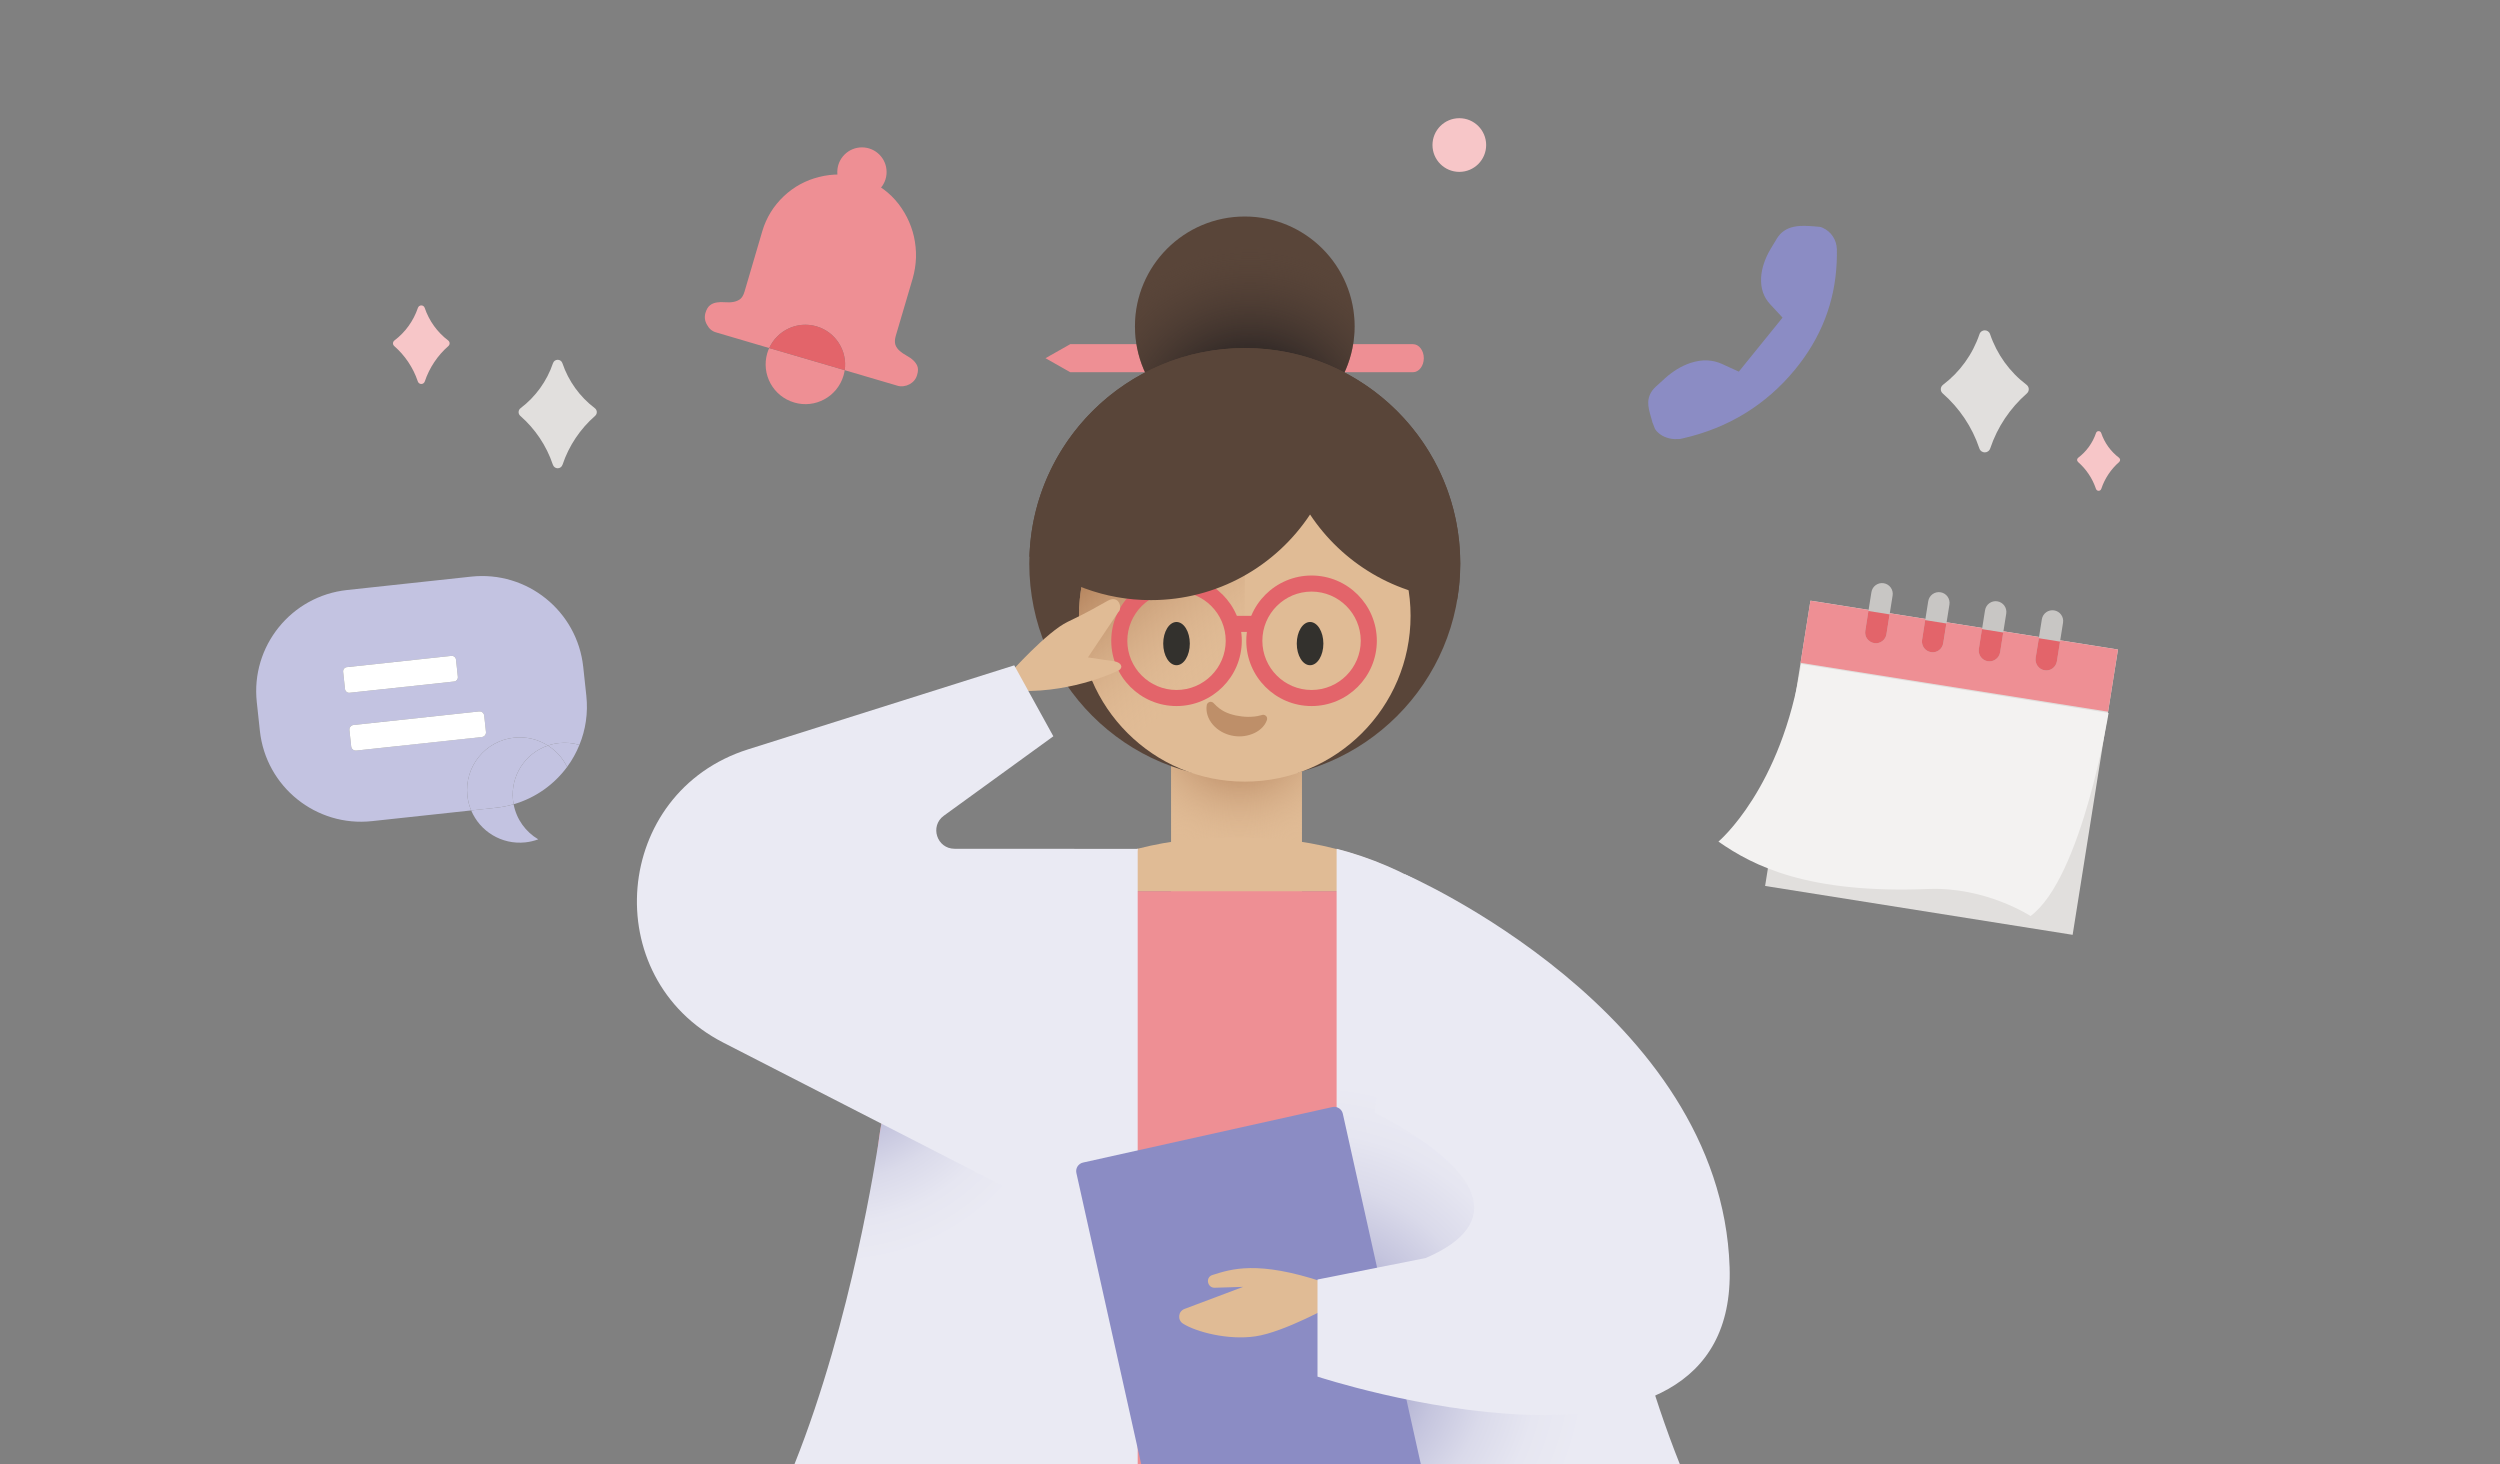 <?xml version="1.0" encoding="utf-8"?>
<!-- Generator: Adobe Illustrator 22.1.0, SVG Export Plug-In . SVG Version: 6.00 Build 0)  -->
<svg version="1.1" id="Layer_1" xmlns="http://www.w3.org/2000/svg" xmlns:xlink="http://www.w3.org/1999/xlink" x="0px" y="0px"
	 viewBox="0 0 280 164" style="enable-background:new 0 0 280 164;" xml:space="preserve">
<rect x="0" y="0" width="280" height="164" fill="#808080" stroke="none"/>
<g>
	<g>
		<g id="XMLID_2_">
			<g>
				<path style="fill:#C3C3E1;" d="M57.58,82.618c-3.241,0.349-5.583,3.258-5.234,6.499
					c0.063,0.582,0.209,1.138,0.426,1.651l-11.116,1.199c-6.254,0.674-11.874-3.846-12.549-10.106l-0.348-3.23
					c-0.674-6.254,3.852-11.875,10.106-12.549l13.907-1.5c6.254-0.674,11.875,3.852,12.549,10.106l0.348,3.23
					c0.209,1.94-0.079,3.819-0.774,5.51c-0.721-0.211-1.492-0.289-2.285-0.204
					c-0.434,0.047-0.851,0.138-1.246,0.279C60.279,82.812,58.955,82.47,57.58,82.618z M53.969,82.546
					c0.285-0.031,0.489-0.284,0.458-0.569l-0.198-1.832c-0.031-0.285-0.284-0.495-0.57-0.464l-14.067,1.517
					c-0.285,0.031-0.488,0.289-0.458,0.575l0.198,1.832c0.031,0.285,0.284,0.489,0.569,0.458L53.969,82.546z
					 M51.28,75.804l-0.207-1.923c-0.028-0.263-0.262-0.451-0.525-0.423L38.849,74.72
					c-0.257,0.028-0.445,0.262-0.417,0.524l0.207,1.923c0.028,0.263,0.262,0.451,0.519,0.423l11.698-1.261
					C51.12,76.301,51.308,76.067,51.28,75.804z"/>
				<path style="fill:#C3C3E1;" d="M64.895,83.429c-0.355,0.881-0.82,1.711-1.379,2.469
					c-0.488-0.992-1.235-1.818-2.152-2.395c0.395-0.141,0.812-0.232,1.246-0.279
					C63.403,83.139,64.173,83.218,64.895,83.429z"/>
				<path style="fill:#C3C3E1;" d="M63.516,85.898c-1.456,1.97-3.54,3.47-5.992,4.179
					c-0.027-0.147-0.05-0.301-0.066-0.455c-0.297-2.756,1.383-5.27,3.907-6.119
					C62.281,84.08,63.028,84.906,63.516,85.898z"/>
				<path style="fill:#C3C3E1;" d="M61.364,83.503c-2.523,0.849-4.204,3.363-3.907,6.119
					c0.017,0.154,0.039,0.307,0.066,0.455c-0.626,0.189-1.288,0.318-1.961,0.39l-2.791,0.301
					c-0.217-0.513-0.363-1.069-0.426-1.651c-0.349-3.241,1.992-6.149,5.234-6.499
					C58.955,82.47,60.279,82.812,61.364,83.503z"/>
				<path style="fill:#C3C3E1;" d="M57.524,90.077c0.322,1.697,1.362,3.103,2.762,3.928
					c-0.455,0.17-0.939,0.286-1.441,0.34c-2.659,0.287-5.092-1.235-6.072-3.577l2.791-0.301
					C56.236,90.395,56.898,90.266,57.524,90.077z"/>
				<path style="fill:#FFFFFF;" d="M54.23,80.145l0.198,1.832c0.031,0.285-0.173,0.538-0.458,0.569l-14.067,1.517
					c-0.285,0.031-0.538-0.173-0.569-0.458l-0.198-1.832c-0.031-0.285,0.172-0.544,0.458-0.575l14.067-1.517
					C53.946,79.65,54.199,79.86,54.23,80.145z"/>
				<path style="fill:#FFFFFF;" d="M51.072,73.881l0.207,1.923c0.028,0.263-0.16,0.496-0.423,0.525l-11.698,1.261
					c-0.257,0.028-0.491-0.161-0.519-0.423l-0.207-1.923c-0.028-0.263,0.16-0.496,0.417-0.524l11.698-1.261
					C50.81,73.43,51.044,73.619,51.072,73.881z"/>
			</g>
		</g>
	</g>
	<g>
		<path style="fill:#EE8F94;" d="M94.612,41.461c-0.04,0.2-0.08,0.41-0.14,0.61
			c-0.7,2.36-3.17,3.71-5.52,3.01c-2.36-0.69-3.71-3.16-3.02-5.52c0.06-0.2,0.13-0.4,0.22-0.58
			L94.612,41.461z"/>
		<circle style="fill:#EE8F94;" cx="96.538" cy="19.267" r="2.761"/>
		<g>
			<path style="fill:#EE8F94;" d="M102.742,41.001c-0.18-0.45-0.59-0.84-1.22-1.18
				c-0.3-0.17-0.54-0.33-0.73-0.5c-0.25-0.21-0.42-0.45-0.51-0.71c-0.08-0.27-0.07-0.59,0.04-0.98
				l1.9-6.44c0.22-0.77,0.34-1.55,0.37-2.34c0.02-0.8-0.06-1.58-0.23-2.35
				c-0.17-0.76-0.44-1.49-0.79-2.18c-0.36-0.7-0.79-1.34-1.3-1.92c-1.08-1.21-2.39-2.04-3.95-2.5
				c-1.51-0.45-3.04-0.47-4.58-0.08c-1.5,0.37-2.82,1.09-3.94,2.14c-1.17,1.11-1.97,2.41-2.42,3.92
				l-1.99,6.77c-0.12,0.42-0.3,0.71-0.52,0.87c-0.39,0.28-0.95,0.39-1.67,0.33
				c-0.34-0.03-0.63-0.02-0.88,0.02c-0.32,0.04-0.59,0.15-0.81,0.33c-0.22,0.17-0.38,0.45-0.5,0.84
				c-0.13,0.46-0.08,0.9,0.17,1.33c0.23,0.44,0.57,0.73,1.03,0.86l5.94,1.75
				c0.91-1.99,3.15-3.06,5.3-2.43c2.16,0.63,3.47,2.76,3.16,4.91l5.91,1.74
				c0.21,0.07,0.44,0.08,0.68,0.05c0.24-0.03,0.46-0.1,0.66-0.21c0.44-0.24,0.72-0.58,0.85-1.03
				C102.842,41.59,102.842,41.251,102.742,41.001z"/>
			<path style="fill:#E3646A;" d="M94.612,41.461l-8.46-2.48c0.91-1.99,3.15-3.06,5.3-2.43
				C93.612,37.181,94.922,39.311,94.612,41.461z"/>
		</g>
	</g>
	<g>
		
			<rect x="201.329" y="68.692" transform="matrix(0.157 -0.988 0.988 0.157 98.216 287.356)" style="fill:#E1DFDD;" width="32.344" height="34.862"/>
		
			<rect x="215.973" y="56.197" transform="matrix(0.157 -0.988 0.988 0.157 112.233 278.795)" style="fill:#EE8F94;" width="7.04" height="34.862"/>
		<path style="fill:#C8C6C4;" d="M228.994,75.072L228.994,75.072c-0.655-0.104-1.102-0.721-0.998-1.376l0.691-4.335
			c0.104-0.655,0.721-1.102,1.376-0.998l0,0c0.655,0.104,1.102,0.721,0.998,1.376l-0.691,4.335
			C230.266,74.73,229.65,75.176,228.994,75.072z"/>
		<path style="fill:#C8C6C4;" d="M222.632,74.057L222.632,74.057c-0.655-0.104-1.102-0.721-0.998-1.376l0.691-4.335
			c0.104-0.655,0.721-1.102,1.376-0.998l0,0c0.655,0.104,1.102,0.721,0.998,1.376l-0.691,4.335
			C223.904,73.715,223.287,74.162,222.632,74.057z"/>
		<path style="fill:#C8C6C4;" d="M216.27,73.043L216.27,73.043c-0.655-0.104-1.102-0.721-0.998-1.376l0.691-4.335
			c0.104-0.655,0.721-1.102,1.376-0.998l0,0c0.655,0.104,1.102,0.721,0.998,1.376l-0.691,4.335
			C217.541,72.701,216.925,73.147,216.27,73.043z"/>
		<path style="fill:#C8C6C4;" d="M209.907,72.029L209.907,72.029c-0.655-0.104-1.102-0.721-0.998-1.376l0.691-4.335
			c0.104-0.655,0.721-1.102,1.376-0.998l0,0c0.655,0.104,1.102,0.721,0.998,1.376l-0.691,4.335
			C211.179,71.686,210.563,72.133,209.907,72.029z"/>
		<path style="fill:#F3F2F1;" d="M236.16,79.853c0,0-2.939,18.438-8.738,22.742c0,0-5.009-3.288-11.463-3.028
			c-13.481,0.542-19.585-2.575-23.493-5.309c0,0,7.072-5.91,9.264-19.894L236.16,79.853z"/>
		<path style="fill:#E3646A;" d="M230.722,71.861l-0.35,2.21c-0.11,0.66-0.72,1.11-1.38,1
			c-0.65-0.1-1.1-0.72-1-1.38l0.36-2.21L230.722,71.861z"/>
		<path style="fill:#E3646A;" d="M224.362,70.841l-0.35,2.22c-0.11,0.65-0.72,1.1-1.38,1
			c-0.66-0.11-1.1-0.72-1-1.38l0.35-2.22L224.362,70.841z"/>
		<path style="fill:#E3646A;" d="M217.992,69.831l-0.35,2.21c-0.1,0.66-0.72,1.11-1.37,1
			c-0.66-0.1-1.1-0.72-1-1.37l0.35-2.22L217.992,69.831z"/>
		<path style="fill:#E3646A;" d="M211.632,68.811l-0.35,2.22c-0.1,0.66-0.72,1.1-1.37,1
			c-0.66-0.11-1.11-0.72-1-1.38l0.35-2.22L211.632,68.811z"/>
	</g>
	<g>
		<path style="fill:#8B8CC4;" d="M203.168,25.35l0.629,0.056c0.08,0.004,0.189,0.037,0.326,0.099
			c0.491,0.22,0.877,0.545,1.159,0.976c0.281,0.431,0.431,0.911,0.447,1.439c0.008,0.49,0.001,0.984-0.021,1.482
			c-0.198,4.444-1.753,8.441-4.667,11.992c-1.621,1.971-3.484,3.603-5.591,4.898
			c-2.107,1.295-4.446,2.233-7.017,2.815c-0.233,0.065-0.52,0.09-0.86,0.075c-0.4-0.018-0.777-0.103-1.131-0.255
			c-0.354-0.152-0.66-0.37-0.918-0.655c-0.019-0.029-0.05-0.07-0.092-0.124
			c-0.043-0.053-0.073-0.104-0.091-0.152l-0.216-0.56l-0.041-0.086l-0.142-0.515
			c-0.122-0.41-0.21-0.746-0.263-1.007c-0.053-0.261-0.079-0.523-0.078-0.787
			c0.03-0.667,0.311-1.243,0.843-1.727l1.034-0.942c0.908-0.816,1.861-1.39,2.857-1.722
			c0.661-0.215,1.286-0.31,1.876-0.284c0.56,0.025,1.101,0.153,1.621,0.383l1.915,0.876l4.899-6.051l-1.391-1.502
			c-0.727-0.776-1.064-1.756-1.012-2.94c0.024-0.535,0.131-1.084,0.321-1.645c0.19-0.561,0.437-1.094,0.74-1.598
			l0.714-1.183c0.422-0.697,1.063-1.134,1.922-1.312c0.405-0.086,0.917-0.115,1.537-0.087L203.168,25.35z"/>
	</g>
	<g>
		<path style="fill:#EE8F94;" d="M158.255,41.688h-38.386l-2.774-1.571l2.774-1.571h38.386
			c0.666,0,1.212,0.707,1.212,1.571l0,0C159.466,40.982,158.921,41.688,158.255,41.688z"/>
		<circle style="fill:#594539;" cx="139.415" cy="36.549" r="12.3"/>
		
			<radialGradient id="SVGID_1_" cx="140.018" cy="162.017" r="20.448" gradientTransform="matrix(1 0 0 1 0 -114)" gradientUnits="userSpaceOnUse">
			<stop  offset="0.313" style="stop-color:#231F20"/>
			<stop  offset="0.803" style="stop-color:#493931;stop-opacity:0.286"/>
			<stop  offset="1" style="stop-color:#594539;stop-opacity:0"/>
		</radialGradient>
		<circle style="fill:url(#SVGID_1_);" cx="139.415" cy="36.549" r="12.3"/>
		<rect x="131.16" y="74.517" style="fill:#E0BB95;" width="14.66" height="36.456"/>
		
			<radialGradient id="SVGID_2_" cx="138.79" cy="195.516" r="13.892" gradientTransform="matrix(1 0 0 1 0 -114)" gradientUnits="userSpaceOnUse">
			<stop  offset="0.001" style="stop-color:#9B643D"/>
			<stop  offset="0.456" style="stop-color:#B98963;stop-opacity:0.545"/>
			<stop  offset="1" style="stop-color:#E0BB95;stop-opacity:0"/>
		</radialGradient>
		<rect x="131.16" y="74.517" style="fill:url(#SVGID_2_);" width="14.66" height="36.456"/>
		<circle style="fill:#594539;" cx="139.415" cy="63.118" r="24.136"/>
		<circle style="fill:#E0BB95;" cx="139.415" cy="68.975" r="18.569"/>
		
			<linearGradient id="SVGID_3_" gradientUnits="userSpaceOnUse" x1="124.186" y1="170.823" x2="137.896" y2="187.752" gradientTransform="matrix(1 0 0 1 0 -114)">
			<stop  offset="0.001" style="stop-color:#9B643D"/>
			<stop  offset="0.456" style="stop-color:#B98963;stop-opacity:0.545"/>
			<stop  offset="1" style="stop-color:#E0BB95;stop-opacity:0"/>
		</linearGradient>
		<path style="fill:url(#SVGID_3_);" d="M139.412,52.771v34.77c-10.25,0-18.57-8.31-18.57-18.57
			c0-6.96,3.84-13.03,9.51-16.2C130.352,52.771,139.412,52.771,139.412,52.771z"/>
		<g id="XMLID_1_">
			<g>
				<path style="fill:#EE8F94;" d="M160.571,99.805c0.987,0.618,1.944,1.281,2.872,1.985
					c9.397,7.147,15.468,18.448,15.468,31.167V164H98.069v-31.043c0-12.064,5.46-22.85,14.041-30.031
					c1.359-1.136,2.793-2.179,4.298-3.121h44.162V99.805z"/>
				<path style="fill:#E0BB95;" d="M160.571,99.805h-44.162c6.023-3.788,13.151-5.978,20.794-5.978h2.574
					C147.419,93.827,154.544,96.017,160.571,99.805z"/>
				
					<radialGradient id="SVGID_4_" cx="93.617" cy="229.59" r="25.999" gradientTransform="matrix(1 0 0 1 0 -114)" gradientUnits="userSpaceOnUse">
					<stop  offset="0.001" style="stop-color:#6E6FAC"/>
					<stop  offset="0.096" style="stop-color:#8485B9"/>
					<stop  offset="0.278" style="stop-color:#A9A9CD"/>
					<stop  offset="0.461" style="stop-color:#C5C5DE"/>
					<stop  offset="0.643" style="stop-color:#DADAEA"/>
					<stop  offset="0.824" style="stop-color:#E6E6F1"/>
					<stop  offset="1" style="stop-color:#EAEAF3"/>
				</radialGradient>
				<path style="fill:url(#SVGID_4_);" d="M127.422,164V95.059c-15.36,3.952-27.074,16.995-29.055,33.063
					c0,0-0.004,0.026-0.011,0.063c-0.164,0.833-2.897,19.606-9.38,35.814L127.422,164L127.422,164z"/>
				
					<radialGradient id="SVGID_5_" cx="146.676" cy="266.538" r="31.275" gradientTransform="matrix(1 0 0 1 0 -114)" gradientUnits="userSpaceOnUse">
					<stop  offset="0.001" style="stop-color:#6E6FAC"/>
					<stop  offset="0.096" style="stop-color:#8485B9"/>
					<stop  offset="0.278" style="stop-color:#A9A9CD"/>
					<stop  offset="0.461" style="stop-color:#C5C5DE"/>
					<stop  offset="0.643" style="stop-color:#DADAEA"/>
					<stop  offset="0.824" style="stop-color:#E6E6F1"/>
					<stop  offset="1" style="stop-color:#EAEAF3"/>
				</radialGradient>
				<path style="fill:url(#SVGID_5_);" d="M188.147,164c-6.482-16.208-9.215-34.981-9.38-35.814
					c-0.007-0.037-0.011-0.063-0.011-0.063c-1.981-16.068-13.695-29.111-29.055-33.063V164H188.147z"/>
			</g>
		</g>
		<g>
			<g>
				<g>
					<path style="fill:#E3646A;" d="M131.77,79.078c-4.031,0-7.31-3.279-7.31-7.31s3.279-7.31,7.31-7.31
						c4.031,0,7.31,3.279,7.31,7.31S135.801,79.078,131.77,79.078z M131.77,66.258
						c-3.038,0-5.51,2.472-5.51,5.51s2.472,5.51,5.51,5.51s5.51-2.472,5.51-5.51
						S134.809,66.258,131.77,66.258z"/>
				</g>
				<g>
					<path style="fill:#E3646A;" d="M146.894,79.078c-4.031,0-7.31-3.279-7.31-7.31s3.279-7.31,7.31-7.31
						s7.311,3.279,7.311,7.31S150.925,79.078,146.894,79.078z M146.894,66.258c-3.038,0-5.51,2.472-5.51,5.51
						s2.472,5.51,5.51,5.51s5.51-2.472,5.51-5.51S149.932,66.258,146.894,66.258z"/>
				</g>
			</g>
			<g>
				<rect x="137.896" y="68.975" style="fill:#E3646A;" width="2.872" height="1.8"/>
			</g>
		</g>
		<g>
			<path style="fill:#E0BB95;" d="M114.36,77.388c6.059,0.146,10.97-2.317,10.981-2.325
				c0.52-0.379,0.161-0.889-0.537-0.993c-0.698-0.104-2.954-0.441-2.954-0.441l3.406-5.081
				c0.472-0.364,0.123-1.993-1.195-1.259c-1.318,0.734-2.246,1.295-4.475,2.353
				c-2.315,1.099-6.443,5.725-6.443,5.725L114.36,77.388z"/>
		</g>
		<path style="fill:#8B8CC4;" d="M150.396,124.736c-0.118-0.529-0.642-0.863-1.172-0.745l-27.924,6.215
			c-0.529,0.118-0.863,0.642-0.745,1.172L127.816,164h31.319L150.396,124.736z"/>
		<path style="fill:#E0BB95;" d="M148.2,143.588c-7.365-2.446-10.287-1.453-12.385-0.795
			c-0.017,0.005-0.035,0.011-0.051,0.017c-0.779,0.27-0.538,1.442,0.286,1.417l3.183-0.099l-6.569,2.474
			c-0.715,0.269-0.81,1.236-0.166,1.645c1.436,0.91,5.002,1.882,8.128,1.42
			c3.246-0.48,8.693-3.539,8.693-3.539L148.2,143.588z"/>
		<path style="fill:#EAEAF3;" d="M159.673,140.902l-12.113,2.404v10.874c0,0,47.051,15.473,46.157-12.237
			c-0.926-28.704-36.379-44.036-36.379-44.036l-3.386,26.688C165.894,130.804,168.961,136.918,159.673,140.902z"/>
		<path style="fill:#EAEAF3;" d="M127.422,95.073l-20.509-0.011c-1.984-0.001-2.807-2.54-1.201-3.704l12.263-8.894
			l-4.381-7.947l-29.799,9.407c-15.191,4.795-16.942,25.59-2.766,32.858l34.968,17.928L127.422,95.073z"/>
		<g style="opacity:0.5;">
			<g>
				<path style="fill:#9B643D;" d="M135.957,78.782c0.426,0.455,0.801,0.72,1.193,0.923
					c0.393,0.198,0.809,0.329,1.25,0.425c0.441,0.088,0.903,0.153,1.373,0.157
					c0.474-0.004,0.935-0.025,1.506-0.191l0.08-0.023c0.233-0.068,0.477,0.066,0.545,0.3
					c0.026,0.088,0.022,0.179-0.004,0.26c-0.254,0.769-0.959,1.322-1.687,1.589
					c-0.738,0.275-1.544,0.33-2.312,0.151c-0.765-0.171-1.509-0.575-2.048-1.196
					c-0.544-0.61-0.834-1.456-0.696-2.209c0.044-0.242,0.277-0.402,0.519-0.358
					c0.097,0.018,0.182,0.066,0.245,0.133L135.957,78.782z"/>
			</g>
		</g>
		<ellipse style="fill:#33312D;" cx="131.77" cy="72.084" rx="1.49" ry="2.421"/>
		<ellipse style="fill:#33312D;" cx="146.728" cy="72.084" rx="1.49" ry="2.421"/>
		<path style="fill:#594539;" d="M149.806,41.334c-1.78-0.86-3.68-1.49-5.66-1.89c-1.53-0.3-3.11-0.46-4.73-0.46
			c-13.07,0-23.71,10.38-24.12,23.35c3.69,3.05,8.43,4.88,13.59,4.88c7.46,0,14.02-3.81,17.84-9.59
			c3.59,5.42,9.59,9.11,16.47,9.54c0.23-1.32,0.35-2.67,0.35-4.05C163.546,53.504,157.936,45.204,149.806,41.334z"/>
	</g>
	<path style="fill:#E1DFDD;" d="M61.936,40.674c-0.686,2.023-1.954,3.771-3.623,5.036
		c-0.293,0.222-0.31,0.631-0.034,0.873c1.655,1.451,2.924,3.326,3.639,5.458c0.182,0.542,0.907,0.542,1.089-0
		c0.715-2.132,1.984-4.007,3.639-5.458c0.276-0.242,0.259-0.651-0.034-0.873c-1.669-1.265-2.937-3.013-3.624-5.036
		C62.816,40.169,62.108,40.169,61.936,40.674z"/>
	<path style="fill:#E1DFDD;" d="M221.704,37.423c-0.772,2.276-2.198,4.242-4.076,5.665
		c-0.329,0.249-0.349,0.71-0.038,0.982c1.862,1.632,3.289,3.742,4.094,6.14c0.205,0.61,1.02,0.61,1.225-0
		c0.804-2.398,2.232-4.508,4.093-6.14c0.311-0.272,0.291-0.733-0.038-0.982c-1.878-1.423-3.304-3.39-4.077-5.666
		C222.693,36.854,221.897,36.854,221.704,37.423z"/>
	<path style="fill:#F7C6C8;" d="M234.755,48.495c-0.378,1.113-1.075,2.074-1.993,2.77
		c-0.161,0.122-0.171,0.347-0.019,0.48c0.91,0.798,1.608,1.83,2.002,3.002c0.1,0.298,0.499,0.298,0.599,0
		c0.393-1.173,1.091-2.204,2.001-3.002c0.152-0.133,0.142-0.358-0.019-0.48
		c-0.918-0.696-1.615-1.657-1.993-2.77C235.239,48.217,234.85,48.217,234.755,48.495z"/>
	<path style="fill:#F7C6C8;" d="M46.806,34.481c-0.497,1.465-1.415,2.731-2.624,3.647
		c-0.212,0.161-0.225,0.457-0.025,0.632c1.198,1.051,2.117,2.409,2.635,3.952c0.132,0.393,0.657,0.393,0.788,0
		c0.518-1.544,1.437-2.902,2.635-3.952c0.2-0.175,0.187-0.472-0.025-0.632c-1.209-0.916-2.127-2.182-2.624-3.647
		C47.443,34.115,46.931,34.115,46.806,34.481z"/>
	<circle style="fill:#F7C6C8;" cx="163.444" cy="16.244" r="3.006"/>
</g>
</svg>
